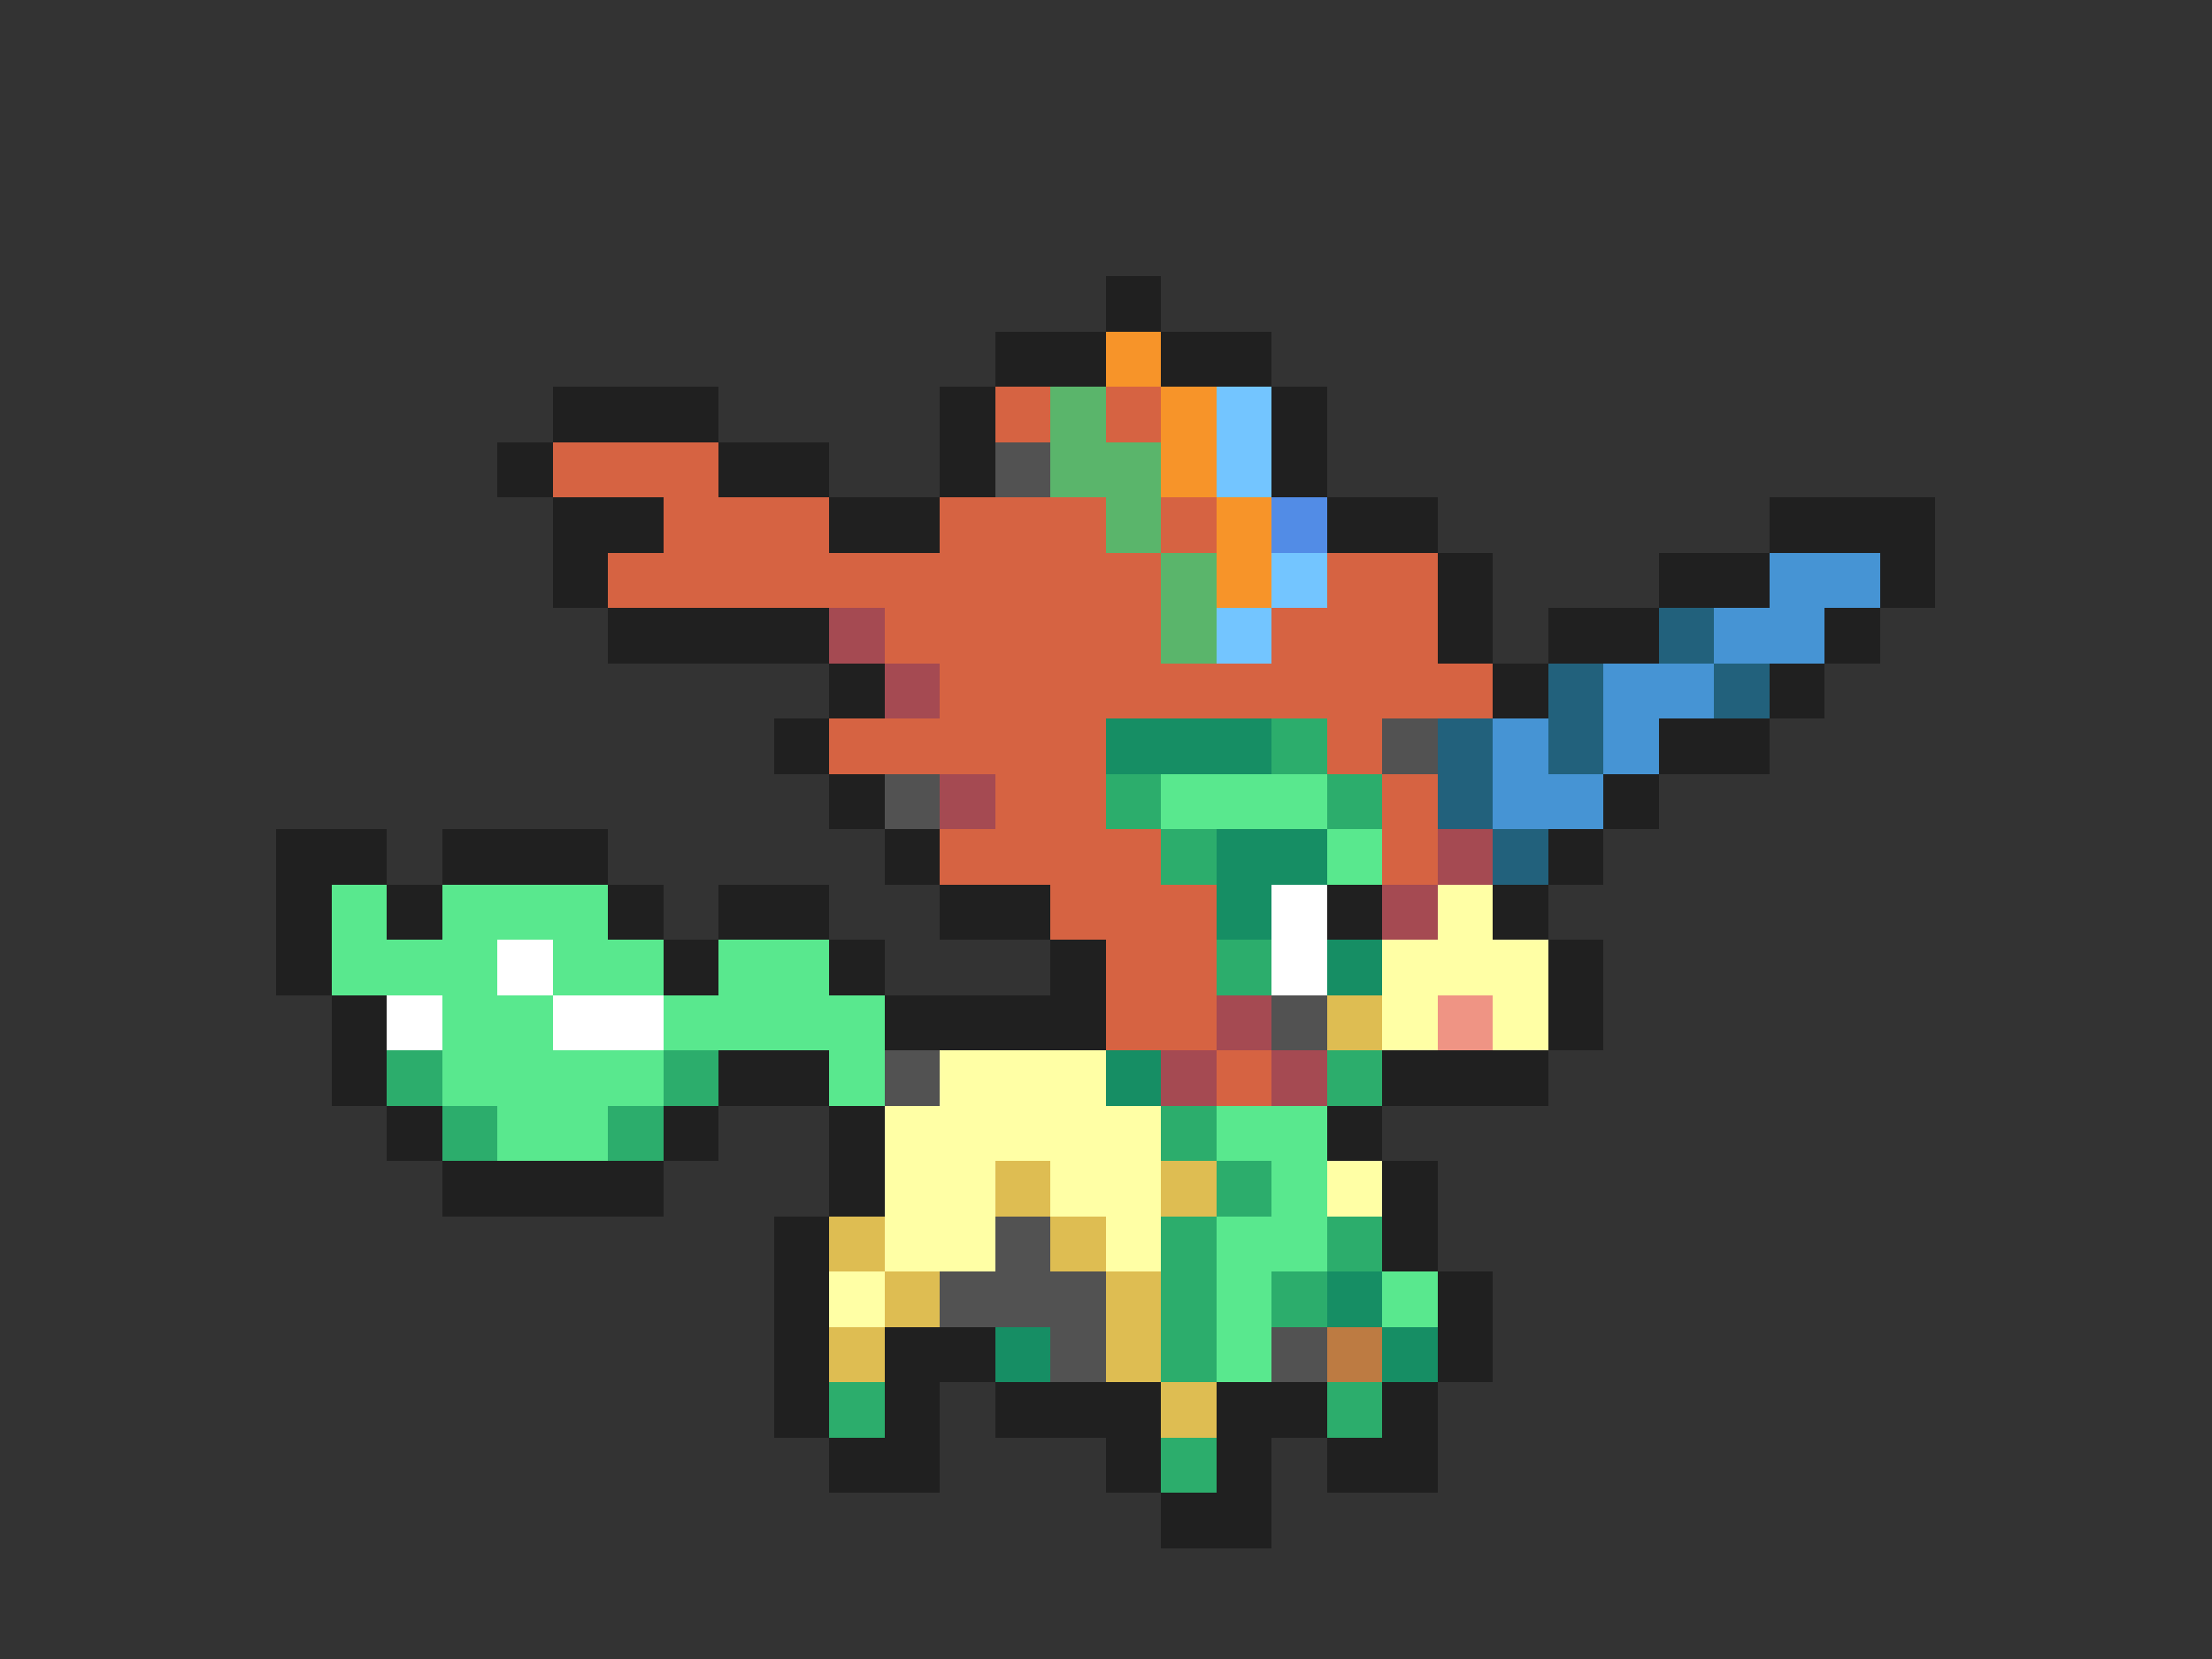 <svg xmlns="http://www.w3.org/2000/svg" viewBox="0 -0.5 40 30" shape-rendering="crispEdges">
<rect x="0" y="-0.5" width="40" height="30" fill="#333333" stroke="none"/>
<path stroke="#202020" d="M20 5h1M18 6h2M21 6h2M10 7h3M17 7h1M23 7h1M9 8h1M13 8h2M17 8h1M23 8h1M10 9h2M15 9h2M24 9h2M32 9h3M10 10h1M26 10h1M30 10h2M34 10h1M11 11h4M26 11h1M28 11h2M33 11h1M15 12h1M27 12h1M32 12h1M14 13h1M30 13h2M15 14h1M29 14h1M5 15h2M8 15h3M16 15h1M28 15h1M5 16h1M7 16h1M11 16h1M13 16h2M17 16h2M24 16h1M27 16h1M5 17h1M12 17h1M15 17h1M19 17h1M28 17h1M6 18h1M16 18h4M28 18h1M6 19h1M13 19h2M25 19h3M7 20h1M12 20h1M15 20h1M24 20h1M8 21h4M15 21h1M25 21h1M14 22h1M25 22h1M14 23h1M26 23h1M14 24h1M16 24h2M26 24h1M14 25h1M16 25h1M18 25h3M22 25h2M25 25h1M15 26h2M20 26h1M22 26h1M24 26h2M21 27h2" />
<path stroke="#f79429" d="M20 6h1M21 7h1M21 8h1M22 9h1M22 10h1" />
<path stroke="#d66342" d="M18 7h1M20 7h1M10 8h3M12 9h3M17 9h3M21 9h1M11 10h10M24 10h2M16 11h5M23 11h3M17 12h10M15 13h5M24 13h1M18 14h2M25 14h1M17 15h4M25 15h1M19 16h3M20 17h2M20 18h2M22 19h1" />
<path stroke="#5ab56b" d="M19 7h1M19 8h2M20 9h1M21 10h1M21 11h1" />
<path stroke="#73c5ff" d="M22 7h1M22 8h1M23 10h1M22 11h1" />
<path stroke="#525252" d="M18 8h1M25 13h1M16 14h1M23 18h1M16 19h1M18 22h1M17 23h3M19 24h1M23 24h1" />
<path stroke="#528ce6" d="M23 9h1" />
<path stroke="#4694d4" d="M32 10h2M31 11h2M29 12h2M27 13h1M29 13h1M27 14h2" />
<path stroke="#a54a52" d="M15 11h1M16 12h1M17 14h1M26 15h1M25 16h1M22 18h1M21 19h1M23 19h1" />
<path stroke="#22617c" d="M30 11h1M28 12h1M31 12h1M26 13h1M28 13h1M26 14h1M27 15h1" />
<path stroke="#168e64" d="M20 13h3M22 15h2M22 16h1M24 17h1M20 19h1M24 23h1M18 24h1M25 24h1" />
<path stroke="#2cad6c" d="M23 13h1M20 14h1M24 14h1M21 15h1M22 17h1M7 19h1M12 19h1M24 19h1M8 20h1M11 20h1M21 20h1M22 21h1M21 22h1M24 22h1M21 23h1M23 23h1M21 24h1M15 25h1M24 25h1M21 26h1" />
<path stroke="#59e88e" d="M21 14h3M24 15h1M6 16h1M8 16h3M6 17h3M10 17h2M13 17h2M8 18h2M12 18h4M8 19h4M15 19h1M9 20h2M22 20h2M23 21h1M22 22h2M22 23h1M25 23h1M22 24h1" />
<path stroke="#ffffff" d="M23 16h1M9 17h1M23 17h1M7 18h1M10 18h2" />
<path stroke="#ffffa5" d="M26 16h1M25 17h3M25 18h1M27 18h1M17 19h3M16 20h5M16 21h2M19 21h2M24 21h1M16 22h2M20 22h1M15 23h1" />
<path stroke="#debd52" d="M24 18h1M18 21h1M21 21h1M15 22h1M19 22h1M16 23h1M20 23h1M15 24h1M20 24h1M21 25h1" />
<path stroke="#ef9484" d="M26 18h1" />
<path stroke="#bd7b42" d="M24 24h1" />
</svg>